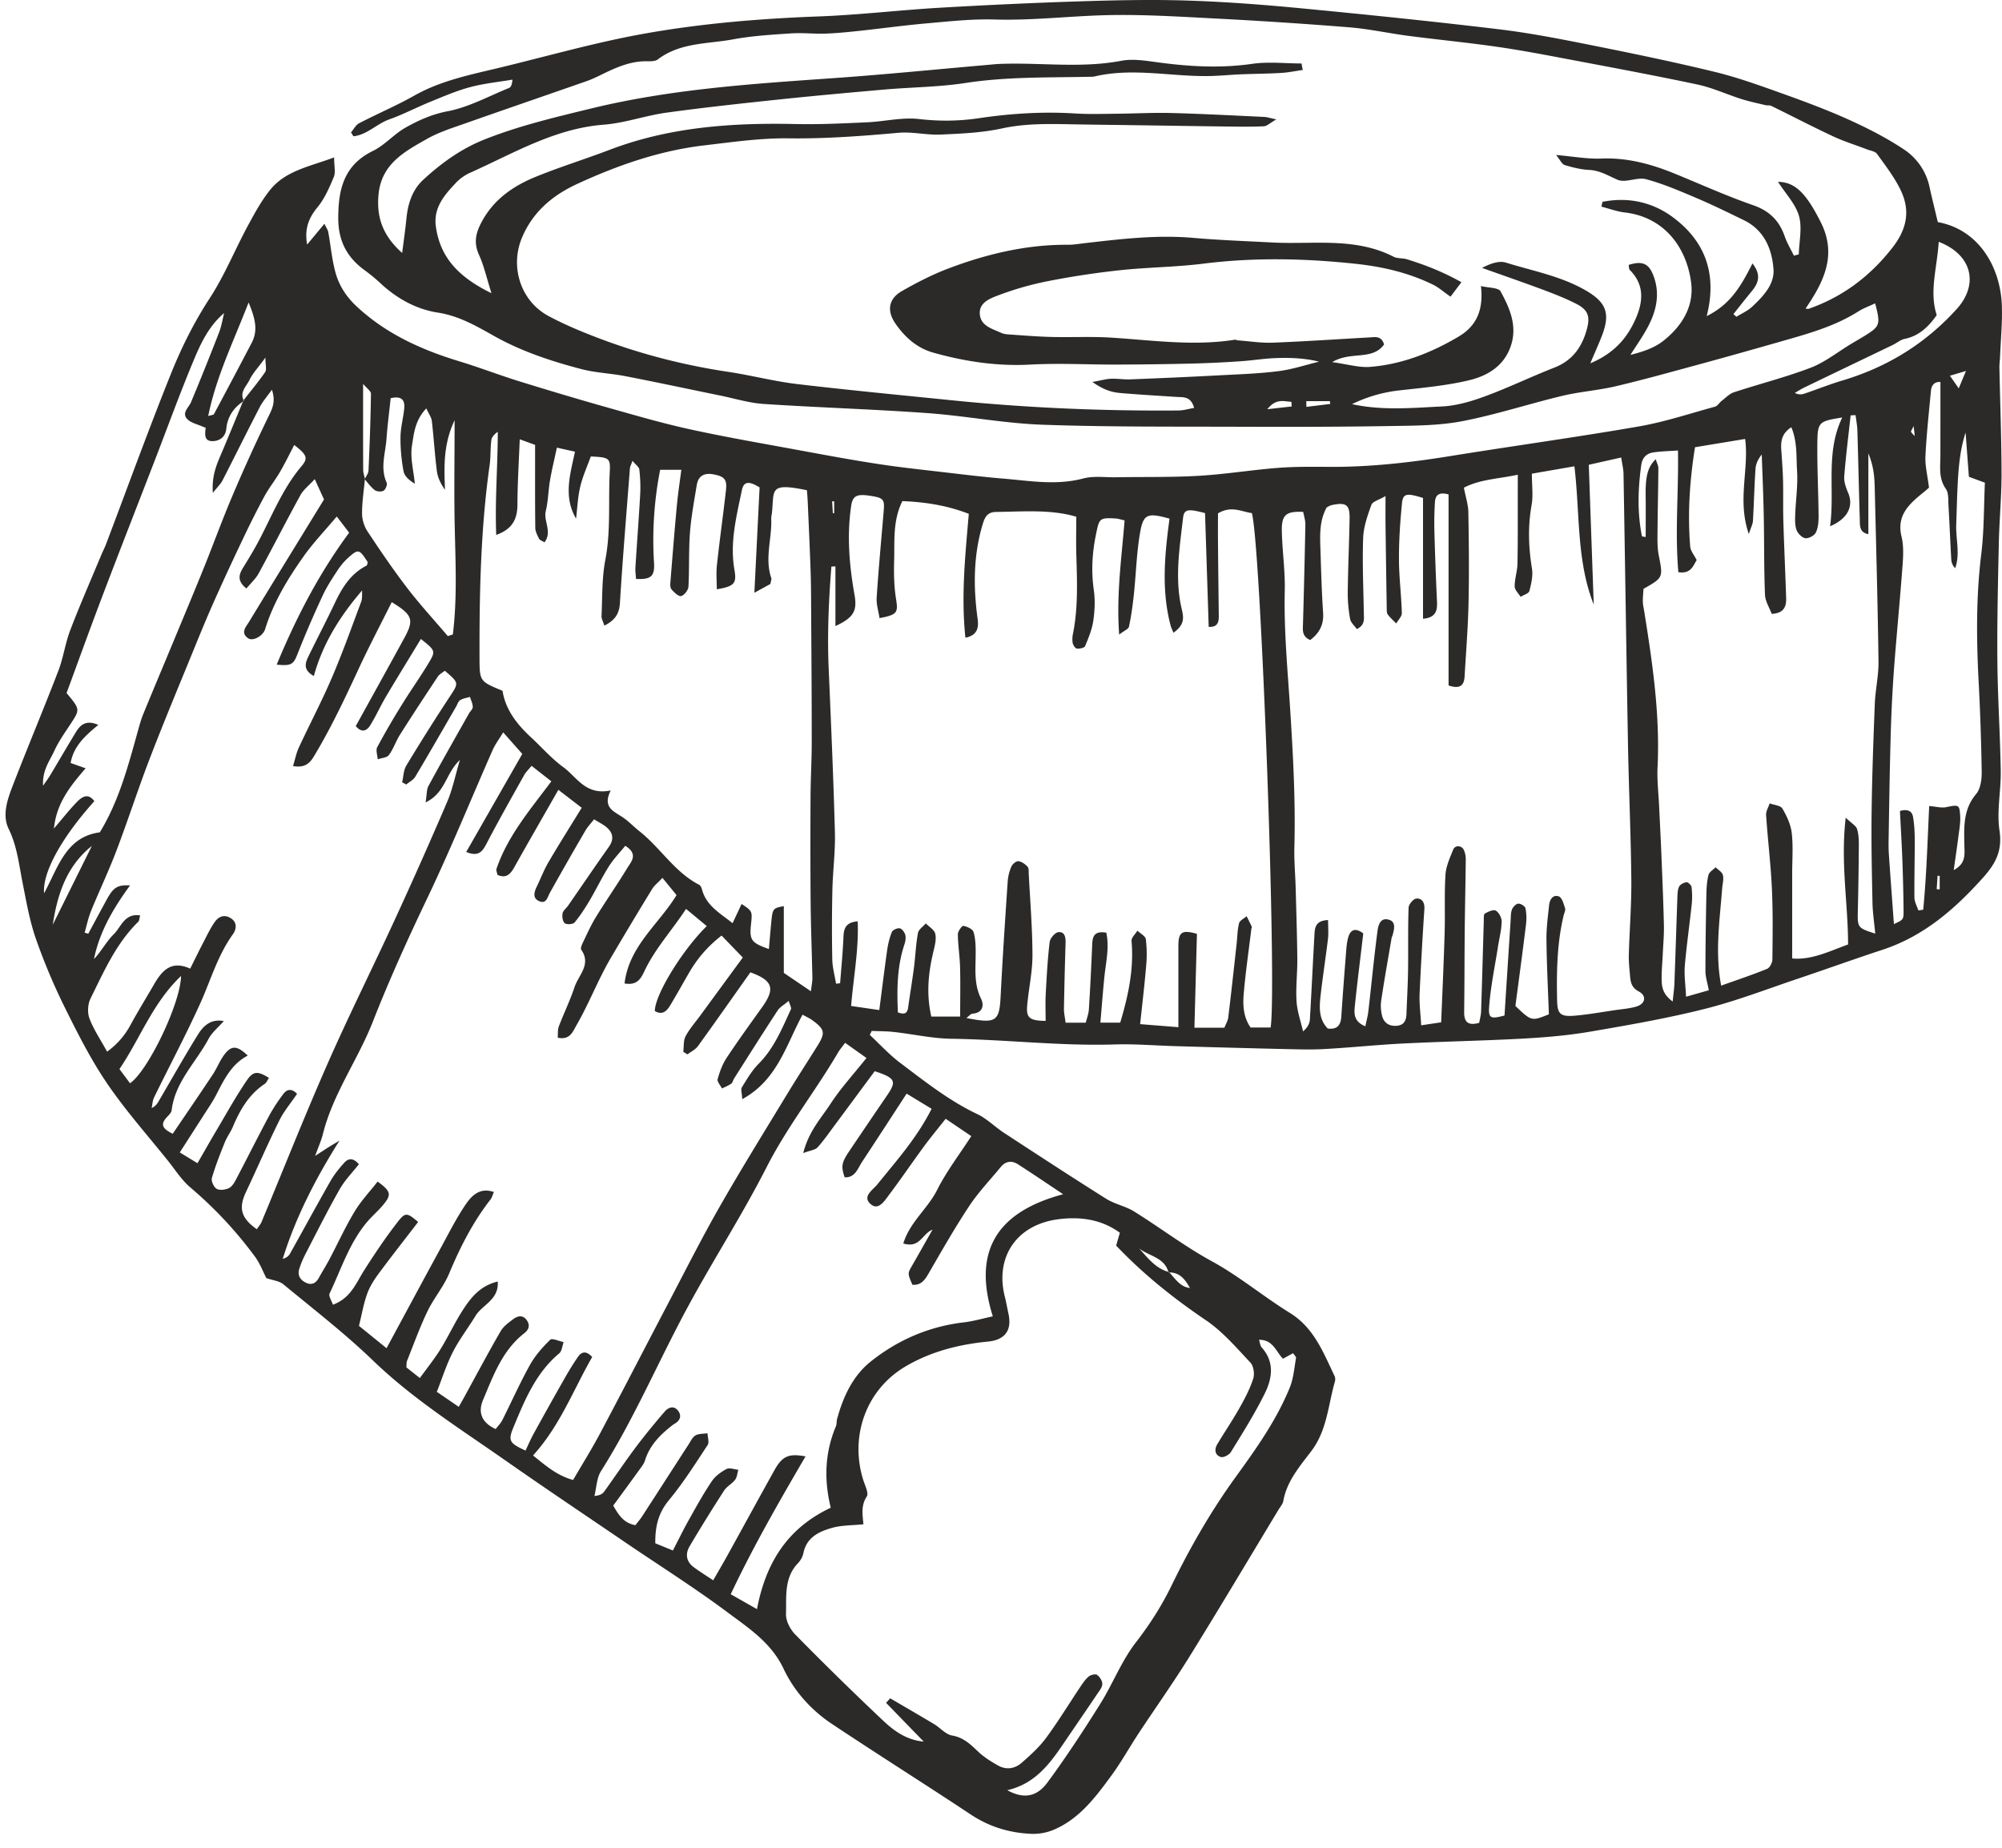 <svg xmlns="http://www.w3.org/2000/svg" width="130" height="120" viewBox="0 0 130 120"><g><g><path fill="#2b2a29" d="M125.836 14.424c2.635.484 4.033 2.87 4.15 5.326.053 1.125-.067 2.257-.11 3.385-.01.25-.048.502-.044.752.048 2.298.134 4.596.139 6.894 0 1.5-.146 3.001-.177 4.504-.055 2.54-.116 5.085-.094 7.626.02 2.387.18 4.771.219 7.156.02 1.291-.27 2.61-.082 3.866.198 1.321-.246 2.149-1.084 3.083-1.846 2.057-3.863 3.798-6.534 4.673-1.825.598-3.632 1.253-5.453 1.864-2.016.678-4.012 1.453-6.07 1.969-2.465.62-4.984 1.057-7.496 1.487-1.43.243-2.887.363-4.335.443-2.58.14-5.164.186-7.742.316-1.698.084-3.392.264-5.092.359-.82.048-1.65.023-2.475.005-2.385-.055-4.77-.12-7.154-.19-1.337-.035-2.673-.154-4.008-.113-3.546.112-7.074-.32-10.615-.368-1.241-.018-2.476-.3-3.717-.439-.482-.054-.97-.05-1.457-.07-.04.084-.082.17-.123.259.65.607 1.257 1.275 1.962 1.807 1.603 1.207 3.176 2.462 5.012 3.333.632.3 1.15.834 1.744 1.222 2.202 1.44 4.403 2.878 6.63 4.279.557.35 1.255.477 1.815.825 1.693 1.054 3.293 2.275 5.041 3.23 1.794.98 3.346 2.291 5.07 3.355 1.568.968 2.175 2.573 2.907 4.108.05.104.05.256.016.37-.437 1.514-.503 3.135-1.516 4.483-.748.99-1.6 1.955-1.83 3.255-.034.193-.191.37-.3.548-1.921 3.18-3.82 6.376-5.776 9.533-1.057 1.707-2.224 3.349-3.33 5.026-.598.91-1.128 1.869-1.771 2.744-1.014 1.38-2.048 2.769-3.687 3.482a3.415 3.415 0 0 1-1.43.287c-1.44-.048-2.776-.443-4.003-1.257-2.999-1.99-6.045-3.903-9.038-5.899-1.346-.898-2.437-2.132-3.117-3.567-.804-1.702-2.273-2.643-3.65-3.673-2.11-1.575-4.344-2.982-6.524-4.464-2.628-1.79-5.272-3.56-7.877-5.383-2.941-2.06-5.985-3.97-8.6-6.488-1.831-1.766-3.861-3.332-5.828-4.958-.272-.225-.702-.263-1.107-.404-.213-.41-.413-.953-.743-1.4a26.473 26.473 0 0 0-4.192-4.488c-.561-.477-.975-1.132-1.44-1.716-1.333-1.666-2.76-3.269-3.958-5.028-1.055-1.548-1.912-3.244-2.746-4.928a39.424 39.424 0 0 1-1.894-4.501c-.404-1.17-.616-2.412-.859-3.633-.234-1.175-.352-2.355-.898-3.475-.439-.9-.086-1.91.26-2.805.963-2.496 2.002-4.963 2.961-7.459.33-.854.448-1.788.775-2.643.628-1.641 1.335-3.253 2.012-4.878.095-.232.214-.455.305-.69 1.407-3.709 2.757-7.441 4.237-11.122.68-1.693 1.498-3.33 2.51-4.882.952-1.462 1.616-3.108 2.447-4.654.437-.809.882-1.632 1.45-2.348 1.017-1.28 2.574-1.53 4.174-2.132 0 .573.105.968-.02 1.27-.289.692-.598 1.41-1.069 1.98-.572.696-.845 1.406-.661 2.408l1.12-1.348c.128.27.226.398.25.541.164.893.237 1.812.485 2.68.24.839.714 1.553 1.396 2.182 1.925 1.778 4.219 2.799 6.678 3.544 1.28.391 2.532.875 3.812 1.273 1.875.582 3.758 1.146 5.649 1.68 1.812.511 3.621 1.043 5.458 1.446 2.366.518 4.757.927 7.142 1.368 1.687.311 3.373.625 5.07.884 1.445.223 2.902.375 4.357.546 1.245.145 2.493.298 3.746.402 1.739.143 3.471.46 5.226-.004.666-.178 1.407-.069 2.116-.08 1.8-.03 3.608.01 5.403-.095 1.712-.1 3.415-.38 5.126-.514 1.119-.086 2.248-.073 3.371-.066 2.649.014 5.267-.286 7.881-.71 4.049-.654 8.111-1.21 12.148-1.909 1.685-.29 3.326-.836 4.978-1.289.173-.047.291-.265.45-.388.253-.193.49-.45.778-.546 1.664-.548 3.37-.975 5.003-1.602.92-.353 1.725-1.005 2.58-1.521.323-.196.652-.38.97-.58.94-.588.98-.718.624-2.075-.382.182-.769.318-1.107.534-1.583 1-3.367 1.47-5.138 1.978-1.764.504-3.53 1.002-5.303 1.484-1.769.48-3.535.975-5.32 1.394-1.134.265-2.311.345-3.443.616-2.194.525-4.346 1.238-6.556 1.657-1.548.29-3.164.28-4.75.307-3.174.052-6.35.056-9.523.045-4.308-.016-8.62.02-12.923-.132-2.498-.088-4.98-.575-7.478-.755-3.544-.254-7.097-.361-10.643-.595-.946-.064-1.878-.355-2.814-.546-2.046-.418-4.088-.857-6.138-1.254-.964-.19-1.964-.22-2.907-.471-1.94-.511-3.846-1.139-5.61-2.128-1.167-.652-2.294-1.318-3.674-1.532-1.377-.213-2.612-.884-3.66-1.841a11.223 11.223 0 0 0-1.061-.884c-1.169-.839-1.75-1.907-1.75-3.4 0-1.894.368-3.458 2.254-4.377.769-.375 1.364-1.09 2.117-1.514.848-.477 1.716-.868 2.734-1.061 1.373-.264 2.662-.975 3.978-1.51.128-.052.207-.218.225-.543-.923.157-1.864.248-2.761.491-.887.239-1.74.61-2.592.957-.89.364-1.748.816-2.653 1.137-.804.286-1.439 1.004-2.316 1.093l-.157-.25c.17-.202.303-.48.52-.593 1.187-.619 2.424-1.14 3.585-1.796 1.63-.923 3.417-1.31 5.206-1.734 3.25-.773 6.474-1.712 9.759-2.296 3.705-.66 7.465-.97 11.236-1.112C55.732.974 58.355.66 60.983.505c3.094-.18 6.188-.325 9.281-.422 2.303-.073 4.61-.119 6.91-.044 2.426.08 4.852.264 7.27.496 4.294.411 8.586.852 12.869 1.364 1.995.239 3.973.625 5.946 1.02 2.71.541 5.42 1.1 8.102 1.753 1.5.366 2.962.898 4.419 1.419 1.454.52 2.907 1.063 4.312 1.7 1.216.552 2.418 1.168 3.528 1.905a3.888 3.888 0 0 1 1.67 2.43c.17.773.364 1.54.541 2.3zm-49.93 68.188a2.293 2.293 0 0 1-.037-.011l.01.038.052-.001a3.232 3.232 0 0 0-.025-.026zm1.364 1.036c-.301-.534-.646-1.015-1.339-1.01.39.412.696.937 1.34 1.01zm-3.3-2.57c.553.608 1.055 1.282 1.899 1.523-.277-.95-1.262-1.023-1.9-1.524zM23.68 31.121l.002-.002-.004-.004zm.249-.561c.075-1.662.136-3.326.159-4.987.002-.175-.27-.355-.51-.644 0 2.019-.004 3.794.005 5.57 0 .199.071.396.11.596.088-.178.227-.353.236-.535zm-.235.535a1.141 1.141 0 0 0-.012.024l.012.015c-.07.738-.186 1.477-.184 2.215 0 .391.137.834.353 1.16.827 1.25 1.673 2.495 2.584 3.684.828 1.078 1.75 2.08 2.632 3.117l.326-.105c.28-2.255.18-4.526.127-6.801-.055-2.291-.012-4.587-.012-7.113-.745 1.578-.681 3.028-.625 4.517-.28-.391-.472-.796-.527-1.218-.139-1.08-.2-2.17-.327-3.251-.03-.241-.198-.464-.357-.816-.744.775-.81 1.652-.932 2.416-.128.796.109 1.65.186 2.476-.343-.207-.668-.478-.73-.796-.14-.732-.209-1.491-.202-2.237.007-.623.184-1.24.243-1.866.06-.627-.268-.798-.88-.657-.095.905-.21 1.77-.272 2.64-.066.945-.425 1.89.011 2.847.057.126-.068.437-.197.519-.14.084-.437.066-.571-.032-.207-.15-.462-.472-.632-.683l.083.102a8.27 8.27 0 0 0-.097-.118l.003-.024a2.126 2.126 0 0 0-.003-.015zm-7.856-5.06a.989.989 0 0 1-.022-.044l-.012.016-.03.073a3.22 3.22 0 0 1 .067-.044zm-1.143 1.81c-.057.574-.489.82-.943.803-.517-.02-.435-.485-.4-.862-.537-.24-.959-.32-1.194-.57-.38-.402.098-.739.25-1.107a190.123 190.123 0 0 0 1.821-4.53c.155-.398.22-.832.325-1.248-.982.834-1.5 1.93-1.957 3.02-.903 2.156-1.698 4.352-2.54 6.532-1.129 2.925-2.275 5.846-3.388 8.776-.814 2.14-1.59 4.296-2.346 6.35.89 1.067.884 1.06.238 2.04-.368.56-.763 1.114-1.036 1.719-.296.648-.787 1.25-.728 2.26.237-.348.36-.508.462-.68.559-.935 1.105-1.873 1.67-2.803.296-.487.678-.807 1.455-.468-.863.711-1.602 1.38-1.798 2.473l.973.345c-.99 1.155-1.887 2.246-2.057 3.912.575-.67 1.01-1.23 1.5-1.732.32-.325.725-.598 1.123-.043-2.116 2.357-3.38 4.628-3.262 5.98.916-1.681 1.405-3.659 3.621-3.959 1.257-2.064 1.842-4.337 2.474-6.594.1-.362.2-.728.34-1.073.65-1.587 1.317-3.167 1.974-4.749.657-1.584 1.323-3.169 1.964-4.758.625-1.548 1.193-3.118 1.845-4.653a110.506 110.506 0 0 1 2.38-5.233c.248-.507.444-.94.194-1.684-.32.452-.596.76-.778 1.112-.823 1.588-1.614 3.193-2.432 4.787-.111.216-.3.393-.623.8-.09-1.21.312-1.98.643-2.769.443-1.05.876-2.104 1.31-3.16-.627.423-1.003 1-1.08 1.767zm-1.343-.059l.027.012a1.323 1.323 0 0 1-.025-.042v.013l-.002.017zm3.866-3.623c.11-.159.016-.457.016-.939-.475.655-.827 1.021-1.036 1.455-.193.403-.64.776-.382 1.312.474-.606.967-1.197 1.402-1.828zm-3.864 3.593c-.005-.051-.058-.1 0 0zm10.34 3.378zm60.82-27.006l.08.416c-.468.066-.936.166-1.409.193-.875.052-1.75.055-2.626.09-.584.026-1.168.08-1.754.103-2.571.1-5.147-.57-7.718.032-.12.03-.25.023-.375.025-2.67.057-5.34-.01-8.001.4-1.728.266-3.494.275-5.24.425-2.287.2-4.571.407-6.853.646-2.453.259-4.906.523-7.347.859-1.364.189-2.696.675-4.062.78-3.196.247-5.865 1.864-8.677 3.12-.339.15-.666.383-.92.65-.75.796-1.48 1.62-1.308 2.851.287 2.064 1.548 3.317 3.61 4.324-.32-1.012-.489-1.785-.807-2.487-.352-.775-.227-1.398.162-2.128.777-1.461 2.025-2.327 3.47-2.925 1.583-.65 3.224-1.153 4.824-1.764 3.908-1.494 7.974-1.773 12.105-1.682 1.546.034 3.096-.043 4.644-.114 1.125-.05 2.268-.339 3.369-.211 1.311.152 2.591.138 3.87-.053 2.08-.309 4.158-.44 6.259-.309.916.057 1.836.025 2.755.016 1.173-.011 2.343-.077 3.514-.045 2.007.052 4.014.161 6.022.254.18.01.359.07.777.16-.411.236-.605.438-.81.447-.786.039-1.577.025-2.365.016-2.049-.025-4.094-.059-6.143-.088-1.336-.019-2.673-.032-4.01-.057-1.5-.028-2.984-.057-4.482.268-1.3.284-2.66.34-3.996.4-.907.04-1.832-.196-2.733-.116-2.373.214-4.734.391-7.126.361-1.827-.025-3.664.244-5.487.457-2.894.34-5.615 1.29-8.245 2.503-1.607.741-2.898 1.828-3.594 3.51-.782 1.891-.068 4.103 1.728 5.067 1.098.588 2.264 1.068 3.435 1.507 2.67 1 5.426 1.7 8.251 2.123 1.489.223 2.955.611 4.449.789 3.366.398 6.74.718 10.11 1.061 4.874.491 9.761.696 14.656.657.336-.002.67-.107 1.025-.166-.216-.786-.725-.686-1.173-.716-1.212-.082-2.426-.148-3.635-.254-.552-.048-1.084-.214-1.798-.716.598-.107.905-.198 1.214-.21.416-.015.836.057 1.25.041 1.916-.075 3.83-.159 5.744-.261 1.294-.068 2.594-.111 3.876-.273.891-.111 1.757-.404 2.635-.616-.969-.238-1.914-.266-2.858-.23-.748.03-1.489.155-2.237.203a75.476 75.476 0 0 1-3.125.15c-1.632.039-3.264.061-4.896.066-1.874.007-3.753-.102-5.622 0-2.166.118-4.248-.196-6.313-.775-1.059-.298-1.836-.996-2.448-1.873-.59-.85-.463-1.63.425-2.135.976-.555 1.987-1.075 3.037-1.47 2.483-.935 5.044-1.546 7.722-1.528.375.002.753-.064 1.128-.107 2.33-.27 4.655-.546 7.015-.341 1.709.15 3.428.21 5.141.3 2.642.141 5.36-.364 7.87.925.25.128.582.078.862.164 1.182.366 2.334.811 3.543 1.491l-.709.939c-.448-.311-.764-.596-1.127-.775-1.594-.784-3.296-1.175-5.056-1.362-3.298-.352-6.592-.42-9.895-.004-1.775.222-3.578.23-5.36.42-1.577.17-3.155.407-4.71.714a19.919 19.919 0 0 0-3.253.934c-.497.191-1.195.45-1.166 1.164.037.814.8.984 1.396 1.262.148.068.325.088.49.1.92.063 1.838.14 2.756.163 1.298.034 2.603-.038 3.896.044 2.671.17 5.333.559 8.013.138.077-.011.161.039.243.043.746.055 1.494.175 2.235.146 2.093-.08 4.182-.225 6.276-.341.364-.02.775-.125.948.457-.762 1.07-2.153.411-3.367 1.148 1 .136 1.74.366 2.455.309 2.071-.164 3.97-.912 5.75-1.966 1.179-.698 1.627-1.748 1.452-3.285.5.123 1.138.098 1.275.345.598 1.098 1.114 2.26.655 3.578-.453 1.296-1.526 1.917-2.712 2.199-1.457.347-2.97.484-4.463.65a9.315 9.315 0 0 0-3.127.898c1.955.43 3.91.245 5.85.15.942-.046 1.899-.33 2.792-.66 1.525-.561 2.996-1.275 4.512-1.868 1.171-.46 1.785-1.341 2.096-2.49.227-.845.073-1.26-.702-1.654-.705-.357-1.446-.646-2.187-.923-1.3-.484-2.612-.937-3.919-1.403.523-.27 1.093-.486 1.553-.343 1.75.546 3.584.875 5.198 1.816 1.33.776 1.587 1.496 1.037 2.928-.2.519-.432 1.028-.757 1.798 1.58-.67 2.41-1.668 2.955-2.916.482-1.105.564-2.194-.386-3.144-.069-.07-.055-.22-.078-.332.844-.27 1.282-.113 1.58.625.496 1.223.225 2.39-.384 3.496-.325.594-.718 1.15-1.082 1.721.811-.2 1.548-.45 2.123-.9 1.205-.946 2.02-2.232 1.82-3.792-.29-2.261-1.718-4.253-4.309-4.557-.514-.06-1.012-.25-1.516-.378.022-.102.045-.206.07-.311 1.632-.332 3.214.005 4.537.975 2.08 1.525 2.942 3.649 2.228 6.445 1.598-.787 2.276-2.053 2.973-3.42.587.749.387 1.278-.047 1.803-.405.49-.794.99-1.191 1.487.065.057.13.116.193.175.345-.216.734-.384 1.025-.657.707-.666 1.457-1.441 1.384-2.437-.097-1.31-.6-2.534-1.918-3.178-1.016-.493-2.028-.993-3.067-1.434-1.077-.457-2.164-.927-3.291-1.23-.575-.154-1.335.26-1.848.037-.61-.264-1.148-.607-1.848-.64-.537-.024-1.073-.163-1.59-.317-.17-.05-.277-.312-.556-.653 1.136.098 2.039.27 2.932.232 1.716-.07 3.296.37 4.853 1.012 1.662.684 3.308 1.425 5.003 2.014 1.057.366 1.699.993 2.055 2.018.153.437.396.841.6 1.262.107-.027.212-.055.319-.084.02-.835.23-1.723.013-2.49-.22-.777-.861-1.436-1.363-2.22 1.14.016 1.85.784 2.777 2.625 1.08 2.144.18 3.89-.989 5.608.071.005.155.03.221.007 2.189-.773 3.942-2.085 5.394-3.93.955-1.214 1.2-2.392.589-3.712-.4-.862-1.003-1.633-1.56-2.41-.12-.168-.427-.21-.652-.295-.732-.282-1.486-.514-2.196-.844-1.355-.634-2.68-1.325-4.023-1.982-.105-.052-.248-.016-.368-.045-.526-.128-1.06-.237-1.573-.4-.953-.303-1.878-.735-2.851-.942-2.905-.616-5.826-1.157-8.745-1.709-1.473-.28-2.948-.555-4.432-.764-1.864-.263-3.74-.445-5.608-.689-1.282-.168-2.55-.45-3.835-.554a305.86 305.86 0 0 0-8.772-.575C76.5 1.076 74.16.929 71.828.985c-2.416.061-4.821.355-7.251.282-1.455-.043-2.917.12-4.371.248-1.455.127-2.905.327-4.358.484-.746.08-1.491.157-2.237.184-.75.025-1.505-.064-2.25-.014-1.25.084-2.51.157-3.74.384-1.661.31-3.446.194-4.905 1.305-.175.134-.484.123-.732.12-1.086-.01-2.032.43-2.975.892-.298.145-.6.289-.912.398-2.644.925-5.294 1.832-7.936 2.764-.827.29-1.68.561-2.434.989-1.446.818-2.946 1.616-3.144 3.582-.145 1.47.246 2.68 1.532 3.826.112-.882.212-1.571.28-2.264.095-.948.384-1.837 1.084-2.485 1.17-1.082 2.462-2.014 3.953-2.61 2.253-.9 4.601-1.45 6.958-2.025 5.203-1.268 10.498-1.602 15.8-1.975 3.3-.232 6.59-.564 9.885-.85.29-.025.581-.06.875-.07 2.62-.099 5.248.297 7.87-.203.715-.136 1.502-.016 2.243.086 2.08.287 4.146.416 6.247.114 1.047-.152 2.136-.025 3.205-.025zM79.508 66.74c.084-.222.223-.443.25-.677.193-1.578.364-3.16.539-4.737.052-.457.05-.925.161-1.366.046-.182.323-.307.493-.457.114.23.23.459.337.693.014.03-.025.077-.03.12-.17 1.41-.377 2.815-.497 4.229-.064.74-.025 1.507.445 2.184h1.303c.416-2.716-.632-31.272-1.219-33.406-.664-.087-1.323-.505-2.2.016 0 .568-.007 1.23 0 1.891.013 1.591.034 3.182.052 4.774.005.409-.082.736-.655.707l-.238-7.388c-1.107-.293-1.36-.264-1.428.318-.225 1.946-.545 3.903-.098 5.858.13.557.25 1.048-.525 1.593-.063-.159-.143-.311-.186-.472-.61-2.31-.38-4.635-.068-6.938-1.437-.398-1.705-.314-1.919.946-.223 1.309-.257 2.652-.398 3.98-.075.7-.17 1.402-.316 2.089-.034.157-.311.261-.638.514-.191-2.614.163-5.001.352-7.415-.257-.057-.414-.114-.575-.123-1.068-.06-1.068-.007-1.282 1.034-.248 1.205-.318 2.39-.141 3.614.093.653.061 1.342-.034 1.996-.084.566-.312 1.116-.534 1.648-.048.114-.357.175-.535.155-.106-.014-.243-.223-.27-.362a1.66 1.66 0 0 1 .025-.625c.336-1.702.261-3.418.211-5.135-.022-.782-.002-1.561-.002-2.439-1.634-.488-3.43-.334-5.217-.311-.59.009-.736.377-.88.864-.588 2.005-.59 4.032-.309 6.078.08.577-.016 1.073-.793 1.225-.286-2.712-.011-5.36.22-8.044-1.452-.566-2.873-.766-4.314-.828-.639 1.296-.495 2.614-.534 3.899-.025.822-.005 1.659.125 2.468.139.87.084 1.016-1.073 1.232-.068-.445-.216-.898-.186-1.339.122-1.875.3-3.748.456-5.623.064-.74-.018-.84-.784-.966-.945-.157-1.227-.044-1.33.65-.281 1.92-.122 3.839.214 5.737.182 1.025.007 1.487-1.234 2.057v-3.873l-.262.009c-.175 2.2-.272 4.4-.177 6.615.152 3.548.31 7.099.405 10.65.034 1.247-.137 2.5-.164 3.75-.034 1.5-.036 3-.007 4.501.012.527.16 1.05.246 1.578l.263-.035c.075-.997.175-1.99.216-2.991.023-.56.139-.964.926-1.027.072 1.852-.273 3.614-.428 5.496.648.093 1.2.175 1.83.266.18-1.38.33-2.619.505-3.855.059-.412.154-.828.309-1.21.054-.136.35-.272.507-.245.147.023.316.248.363.416.053.186.016.423-.047.616-.487 1.443-.496 2.928-.43 4.428.364.132.602.123.664-.302.12-.869.266-1.737.38-2.605.095-.748.122-1.507.259-2.246.04-.232.334-.418.511-.625.214.22.55.413.612.67.08.339-.019.74-.105 1.098-.339 1.391-.493 2.783-.15 4.283h1.873c0-1.137.023-2.176-.007-3.214-.018-.71-.136-1.419-.143-2.128-.002-.193.264-.564.357-.548.243.039.6.205.66.396.13.43.14.904.14 1.361 0 .998-.13 1.994.343 2.958.207.42.146.932-.552.986-.111.01-.214.146-.396.282 1.962.384 2.146.227 2.23-1.484.125-2.464.289-4.929.455-7.39a2.99 2.99 0 0 1 .243-.969c.07-.159.312-.357.453-.34.213.027.44.19.595.358.093.1.068.321.077.485.09 1.757.237 3.512.24 5.269.001 1.075-.242 2.15-.34 3.228-.077.827.137 1.018 1.196 1.03 0-.58-.025-1.162.005-1.74.061-1.13.122-2.261.256-3.382.03-.245.35-.618.566-.641.426-.043.478.352.467.716a296.23 296.23 0 0 0-.105 4.262c-.005.278.066.56.107.903h1.311c.073-.305.182-.58.2-.862.085-1.332.15-2.666.207-3.998.025-.562-.013-1.146.925-.987.205.96-.022 1.898-.122 2.844-.1.977-.173 1.955-.262 2.998h1.287c.525-1.746.896-3.482.736-5.308-.018-.209.246-.44.38-.663.193.184.52.35.548.554a8.04 8.04 0 0 1 .02 1.735c-.102 1.234-.252 2.466-.39 3.78.852.068 1.575.125 2.484.2v-5.276c0-.914.239-1.064 1.205-.787-.055 2.017-.107 4.022-.164 6.097h1.943zm-47.44 10.682c-.082.182-.119.35-.214.473-1.14 1.464-1.969 3.091-2.683 4.8-.361.867-1.002 1.612-1.411 2.462-.503 1.046-.896 2.146-1.33 3.226-.043.105-.025.236-.043.418.243.191.495.391.877.694.478-.66.944-1.237 1.332-1.862.507-.818.912-1.698 1.43-2.51.534-.834 1.144-1.625 2.296-1.895.084 1.193-1.007 1.504-1.448 2.234-.477.787-1.046 1.52-1.464 2.337-.411.8-.682 1.673-1.046 2.591l1.426.975.359-.638c.782-1.428 1.546-2.867 2.36-4.274.179-.311.509-.55.804-.773.284-.216.627-.311.884.046.232.32.169.609-.159.864-1.42 1.109-2.005 2.752-2.67 4.325-.364.86-.042 1.498.818 1.894.14-.187.325-.364.432-.58.602-1.195 1.147-2.423 1.798-3.591.336-.603.816-1.146 1.313-1.63.123-.12.571.093.871.152-.09.248-.111.584-.286.732-1.54 1.289-2.26 3.082-2.992 4.85-.35.844-.202.999.803 1.463.175-.364.331-.737.527-1.092.643-1.17 1.296-2.339 1.957-3.5.289-.51.589-1.014.923-1.494.211-.302.505-.445.923.01-1.216 2.113-2.085 4.464-3.842 6.394.816.652 1.548 1.307 2.603 1.591.61-1.046 1.228-2.034 1.77-3.06 1.472-2.768 2.906-5.557 4.363-8.333 1.107-2.11 2.18-4.242 3.36-6.313 1.43-2.502 2.95-4.955 4.446-7.42.63-1.038 1.293-2.052 1.934-3.081.519-.835.471-1.055-.343-1.653-.161-.118-.35-.2-.632-.357-1.066 1.962-1.634 4.244-3.916 5.487-.02-.4-.107-.636-.025-.768.33-.53.652-1.089 1.086-1.525 1.007-1.012 1.523-2.294 2.1-3.546.046-.1-.065-.275-.143-.544-.309.262-.577.405-.722.628-.96 1.464-1.892 2.946-2.83 4.421-.066.107-.087.264-.18.327-.184.13-.4.212-.603.312-.1-.205-.325-.441-.28-.607.133-.48.312-.968.585-1.382.737-1.116 1.525-2.198 2.303-3.29.866-1.211.698-1.732-.762-2.263-1.132 1.595-2.257 3.205-3.407 4.794-.164.225-.45.359-.68.534-.09-.055-.18-.112-.27-.166.043-.341 0-.723.147-1.007.25-.475.619-.891.941-1.328.882-1.207 1.767-2.41 2.776-3.789l-1.378-1.425c-1.061.827-1.68 1.655-2.2 2.566-.373.653-.741 1.307-1.125 1.95-.23.385-.516.673-1.007.387-.01-1.023 1.741-3.912 3.369-5.52a917.02 917.02 0 0 1-1.344-1.115c-.916 1.395-1.991 2.557-2.682 3.996-.234.489-.46.995-1.312.845.289-2.439 2.237-3.857 3.376-5.737a624.45 624.45 0 0 0-.914-1.12c-.33.35-.536.504-.661.709a292.725 292.725 0 0 0-2.708 4.516c-.813 1.39-1.386 2.905-2.189 4.301-.266.462-.44 1.023-1.243.853.02-.253-.011-.512.07-.728.328-.86.732-1.689 1.023-2.56.257-.775 1.103-1.463.434-2.425-.06-.089.037-.318.105-.461.273-.564.527-1.14.855-1.671.657-1.068 1.377-2.098 2.027-3.169.248-.407.75-.895-.127-1.448-.366.45-.768.864-1.068 1.339-.448.707-.807 1.468-1.235 2.191-.297.503-.616 1-.988 1.448-.103.123-.505.153-.637.05-.139-.107-.182-.432-.145-.64.034-.183.243-.33.361-.503.882-1.273 1.75-2.553 2.646-3.817.327-.461.284-.87-.1-1.227-.236-.22-.548-.362-.86-.562-.215.275-.42.487-.563.732a236.66 236.66 0 0 0-2.305 4.037c-.161.291-.225.726-.662.562-.47-.175-.377-.577-.195-.953.255-.522.461-1.075.755-1.577.675-1.155 1.39-2.285 2.166-3.549l-1.516-1.166c-1.025 1.798-1.957 3.415-2.869 5.042-.252.453-.534.725-1.086.482-.028-.159-.096-.293-.062-.395.725-2.13 2.171-3.822 3.562-5.681l-1.286-1.007c-.228.28-.382.425-.48.602-.816 1.462-1.641 2.915-2.414 4.397-.275.527-.512.945-1.348.595l3.64-6.367c-.41-.461-.76-.857-1.24-1.4-.28.464-.522.782-.68 1.139-1.415 3.21-2.736 6.465-4.248 9.629-1.261 2.641-2.468 5.298-3.537 8.024-.975 2.484-2.596 4.687-3.248 7.32-.096.388-.268.759-.498 1.395.461-.3.686-.45.916-.593.218-.136.443-.266.664-.398-1.544 2.453-2.833 4.951-3.685 7.679.239-.066.389-.187.475-.343.88-1.571 1.737-3.153 2.628-4.715.245-.43.568-.827.902-1.196.25-.275.573-.33.94.107-.412.528-.91 1.032-1.249 1.628-.786 1.384-1.498 2.81-2.23 4.223-.154.298-.284.61-.386.928-.139.427.048.736.436.918.373.175.639.025.83-.318.223-.405.468-.793.684-1.198.546-1.034 1.034-2.107 1.637-3.107.42-.7.998-1.308 1.496-1.949.843.614.907.835.422 1.44-.336.424-.761.774-1.111 1.19-1.15 1.364-1.678 3.062-2.43 4.638-.08.168.136.48.216.73 1.166-.43 1.502-1.408 2.032-2.24.696-1.093 1.42-2.173 2.219-3.193.459-.587.595-.526 1.284.059-.862 1.123-1.737 2.234-2.578 3.373-.295.398-.57.836-.736 1.3-.228.634-.341 1.31-.53 2.076.493.397 1.062.859 1.791 1.45 1.244-2.303 2.405-4.467 3.583-6.626.5-.919.973-1.858 1.56-2.717.388-.566.91-1.118 1.827-.8zm61.995-32.906V32.11c-.66-.184-.864.075-.887.528a21.62 21.62 0 0 0-.036 1.759c.041 1.548.098 3.096.17 4.644.03.598-.052 1.066-.906 1.143v-7.844c-1.069-.334-1.303-.298-1.367.354-.118 1.2-.2 2.412-.195 3.617.002 1.166.155 2.332.186 3.5.007.223-.236.453-.363.68-.187-.19-.387-.37-.548-.58-.068-.088-.066-.24-.068-.365-.03-1.837-.057-3.674-.08-5.51-.007-.53 0-1.062 0-1.821-.427.254-.836.352-.916.57-.252.696-.511 1.43-.536 2.158-.06 1.627.018 3.257.043 4.887.007.368.088.757-.453 1.025-.15-.216-.393-.416-.436-.655a9.143 9.143 0 0 1-.155-1.743c.019-1.594.091-3.185.119-4.776.018-.907-.223-1.077-1.16-.877-.118.025-.225.1-.325.147-.5.907-.434 1.876-.404 2.835.043 1.337.08 2.673.17 4.007.055.782-.248 1.326-.839 1.774-.566-.25-.475-.678-.466-1.096.06-2.135.114-4.271.153-6.408.004-.277-.094-.557-.14-.818-1.115-.053-1.41.184-1.388 1.245.027 1.298.223 2.594.19 3.887-.06 2.599.19 5.179.356 7.76.188 2.96.347 5.916.268 8.882-.023.877.059 1.755.084 2.635.04 1.539.093 3.08.107 4.619.009.918-.107 1.84-.05 2.75.04.66.275 1.307.423 1.96.306-.266.427-.519.443-.778.107-1.791.188-3.587.29-5.378.028-.48-.01-1.041.892-1.075 0 .438.036.832-.007 1.216-.143 1.202-.334 2.403-.47 3.607-.091.787-.16 1.587.456 2.221.646.082.846-.248.882-.795.087-1.34.189-2.676.296-4.012.03-.376.05-.76.152-1.117.155-.534.496-.618.975-.252l-.116.982c-.147 1.246-.304 2.491-.431 3.742-.05.488-.073 1.002.684 1.307.077-.384.161-.678.195-.98.196-1.703.36-3.412.58-5.112.05-.387.145-.97.705-.841.543.122.393.643.277 1.057-.011.038-.041.075-.048.116-.232 1.361-.475 2.718-.68 4.082-.047.323-.025.678.057.998.116.452.446.684.941.648.49-.034.625-.348.641-.768.037-.964.091-1.926.105-2.887.018-1.34-.014-2.68.034-4.017.007-.211.305-.57.496-.589.381-.036.554.264.53.673a279.073 279.073 0 0 0-.312 5.515c-.025.639.061 1.282.104 2.041l1.298-.195c.08-1.999.17-3.91.225-5.822.037-1.257-.025-2.519.055-3.771.036-.55.289-1.098.502-1.625.123-.303.553-.278.691.03.082.181.125.4.123.6-.014 1.506-.05 3.011-.066 4.518-.018 1.803-.013 3.603-.038 5.406-.01.702.309.886.977.698.043-.253.116-.494.123-.735.066-1.961.116-3.92.175-5.882.004-.166-.016-.428.07-.478.214-.125.562-.282.714-.188.205.122.384.47.377.716-.013.536-.154 1.066-.236 1.6-.205 1.314-.484 2.62-.58 3.944-.052.75.13.78 1 .548.132-2.06.262-4.101.396-6.145.016-.25.002-.516.089-.74.063-.164.259-.369.407-.38.154-.012.44.163.468.297.073.35.077.728.032 1.085-.219 1.784-.46 3.566-.685 5.264 1.048.994 1.048.994 2.174.541-.057-1.6-.14-3.223-.157-4.846-.01-.743.093-1.489.17-2.232.037-.364.243-.719.632-.58.205.073.316.487.405.768.043.14-.057.323-.096.487-.43 1.807-.457 3.646-.42 5.487.016.907.218 1.087 1.173 1.003.875-.078 1.743-.234 2.614-.362.457-.066.923-.1 1.361-.23.58-.172.69-.69.16-.977-.471-.254-.537-.589-.571-1.007-.039-.457-.093-.918-.08-1.375.046-1.632.178-3.264.162-4.894-.027-2.89-.16-5.776-.214-8.663-.107-5.899-.19-11.8-.293-17.699-.007-.311-.089-.623-.15-1.04-.78.174-1.45.324-2.105.472.111 3.135.216 6.106.323 9.079-1.132-2.855-.887-5.917-1.257-8.981-1.06.184-1.994.345-2.762.48 0 .756.093 1.42-.018 2.045-.248 1.384-.2 2.74.025 4.119.075.466-.046.987-.17 1.457-.046.164-.371.252-.57.375-.136-.225-.383-.45-.383-.673-.003-.495.172-.988.182-1.484.03-1.587.015-3.176.02-4.76.002-.282 0-.561 0-1.012-1.26.271-2.448.294-3.5.842.118.616.281 1.097.29 1.586.034 1.966.055 3.935.012 5.899-.034 1.591-.164 3.178-.255 4.767-.034.575-.284.852-1.043.59zm-36.525 66.073c.089-.097.177-.197.266-.295.955.561 1.914 1.114 2.864 1.684.393.237.741.662 1.153.732.73.125 1.175.553 1.666 1.02.386.371.857.667 1.325.93.527.296 1.089.21 1.53-.177.564-.495 1.137-1.009 1.58-1.609.79-1.068 1.484-2.212 2.225-3.317.162-.24.328-.495.546-.677.132-.11.438-.182.545-.107.175.127.346.391.341.593-.002.219-.195.444-.332.648-.672 1.003-1.359 1.998-2.036 2.996-.95 1.403-1.898 2.81-3.801 3.253 1.032.568 1.896.462 2.603-.498 1.214-1.645 2.337-3.362 3.423-5.094.82-1.307 1.384-2.796 2.319-4.003.902-1.168 1.677-2.373 2.316-3.689 1.189-2.446 2.54-4.8 4.13-7.004 1.346-1.86 2.678-3.72 3.549-5.858.243-.597.293-1.275.407-1.918.013-.089-.12-.202-.191-.318-.225.125-.432.236-.655.361-.464-.466-.639-1.243-1.557-1.23.068.207.077.387.17.491.862.96.685 2.03.191 3.021-.647 1.303-1.427 2.54-2.189 3.78-.111.182-.482.373-.654.319-.387-.123-.428-.493-.228-.83.47-.786.99-1.548 1.44-2.348.345-.611.679-1.243.893-1.907.1-.307.027-.825-.182-1.048-.916-.97-1.807-2.019-2.9-2.757-2.092-1.417-4.042-2.97-5.818-4.84l.241-.834c-1.11-.812-2.441-1.075-3.985-.878-2.791.36-4.116 2.528-3.489 5.01.093.366.155.737.236 1.105.25 1.112-.231 1.725-1.332 1.832-1.889.184-3.71.644-5.36 1.621-2.532 1.496-3.632 4.508-2.73 7.376.114.355.366.853.223 1.069-.4.607-.26 1.232-.214 1.798-.74.077-1.416.057-2.034.232-.85.24-1.66.616-1.864 1.645a1.382 1.382 0 0 1-.35.648c-.916.95-.746 2.171-.78 3.31-.014.441.277.998.605 1.328a211.425 211.425 0 0 0 5.724 5.61c.707.663 1.516 1.243 2.614 1.34-.819-.84-1.635-1.681-2.45-2.522zm-40.86-30.757l-.001-.001a2.855 2.855 0 0 0-.008.012zm.307-.476c1.43-3.434 2.798-6.894 4.296-10.297 1.382-3.14 2.919-6.206 4.351-9.322a315.745 315.745 0 0 0 3.408-7.668c.34-.795.511-1.661.825-2.718-.937.88-.93 2.139-2.23 2.76.084-.508.061-.833.19-1.071.855-1.578 1.744-3.137 2.624-4.699.082-.145.25-.284.25-.427-.002-.218-.116-.437-.182-.655-.216.068-.455.098-.64.214-.126.08-.178.277-.262.423-.88 1.518-1.75 3.041-2.65 4.548-.126.21-.387.339-.585.505-.089-.048-.177-.096-.266-.141.084-.366.084-.78.268-1.084.907-1.503 1.844-2.99 2.808-4.458.604-.92.636-.9-.307-1.705-.148.12-.348.22-.455.382-.83 1.25-1.652 2.503-2.455 3.771-.268.42-.423.92-.718 1.319-.13.177-.478.19-.728.28-.016-.267-.138-.592-.03-.794a50.249 50.249 0 0 1 1.635-2.812c.55-.891 1.16-1.744 1.698-2.641.475-.794.448-.812-.5-1.569-.766 1.264-1.532 2.503-2.273 3.755-.361.612-.65 1.266-1.027 1.869-.221.352-.553.484-.928.034 1.062-1.923 2.114-3.819 3.153-5.722.646-1.182.541-1.498-.818-2.327-.723 1.452-1.476 2.882-2.155 4.344-.896 1.932-1.8 3.853-2.903 5.678-.282.466-.607.752-1.35.623.138-.455.213-.855.38-1.21.704-1.518 1.488-3.002 2.147-4.541.691-1.614 1.282-3.274 1.898-4.92.085-.222.044-.49.062-.736-1.432 1.666-2.55 3.435-3.137 5.56-.705-.393-.562-.834-.362-1.248.564-1.168 1.169-2.316 1.723-3.489.473-.998 1.028-1.907 2.058-2.43.052-.027.057-.148.084-.225-.55-.852-.607-.877-1.255-.305-.277.246-.52.546-.723.855-.343.523-.69 1.053-.952 1.619a66.7 66.7 0 0 0-1.626 3.775c-.261.673-.386.81-1.359.707 1.257-3.03 2.732-5.899 4.705-8.567-.24-.314-.459-.603-.804-1.053-.769.914-1.516 1.694-2.137 2.567-1.041 1.466-1.973 3.003-2.514 4.746-.143.464-.803.798-1.093.602-.535-.359-.148-.75.052-1.08 1.582-2.604 3.182-5.198 4.864-7.942l-.602-1.32c-.398.436-.741.693-.927 1.034-.923 1.684-1.794 3.396-2.712 5.083-.198.361-.523.652-.798.986-.614-.493-.491-.898-.228-1.33.328-.534.655-1.068.953-1.62.911-1.692 1.593-3.506 2.86-5.001.44-.52.334-.74-.48-1.369-.307.589-.593 1.182-.925 1.75-.314.54-.712 1.033-1.01 1.58a60.85 60.85 0 0 0-1.411 2.801 174.061 174.061 0 0 0-1.837 3.971c-.477 1.07-.923 2.153-1.364 3.237-.948 2.323-1.918 4.64-2.818 6.981-.767 1.989-1.419 4.023-2.176 6.017-.502 1.323-1.114 2.605-1.65 3.919-.184.455-.284.943-.42 1.416l.238.068c.395-.732.786-1.466 1.187-2.198.445-.816.7-.982 1.525-.941-1.073 1.475-1.98 2.992-2.342 4.785.482-.507.805-1.143 1.287-1.616.473-.464.693-1.375 1.71-1.219-.053.19-.05.341-.123.414-1.44 1.41-2.23 3.23-3.1 4.987-.18.362-.208.919-.067 1.294.275.725.723 1.382 1.144 2.153a5.042 5.042 0 0 0 1.52-1.735c.482-.882 1.01-1.739 1.512-2.607.514-.891 1.107-1.619 2.364-1.05.305-.61.575-1.167.86-1.714.231-.446.447-.9.731-1.31.266-.384.662-.525 1.09-.22.408.29.292.736.09 1.016-.993 1.377-1.441 2.994-2.128 4.508-.932 2.055-1.993 4.048-2.984 6.076-.103.209-.112.463-.162.698.289-.135.38-.312.48-.482.841-1.44 1.66-2.89 2.537-4.306.35-.561.843-1.02 1.668-.859-.357.407-.763.732-.989 1.153-.818 1.534-2.175 2.791-2.398 4.64-.022.179-.222.342-.357.5-.406.474-.172.724.428 1.024.877-1.295 1.748-2.561 2.596-3.841.277-.416.457-.903.757-1.3.466-.617.836-.59 1.518.065-1.075.562-1.55 1.587-2.068 2.587-.232.446-.521.857-.791 1.282-.49.766-.982 1.53-1.553 2.419l1.148.702c.443-.766.807-1.414 1.186-2.052.66-1.112 1.285-2.246 2.01-3.315.434-.64.725-.62 1.446-.175-.094.137-.157.31-.282.394-1.023.684-1.6 1.686-2.062 2.782-.145.346-.38.652-.52 1-.307.764-.614 1.535-.842 2.326-.056.2.123.593.31.702.195.114.561.064.793-.043.2-.096.352-.35.466-.568.718-1.367 1.407-2.746 2.134-4.106.275-.511.6-1 .953-1.464.23-.3.545-.34.875.014-.393.582-.855 1.125-1.16 1.743-.759 1.533-1.436 3.103-2.166 4.651-.479 1.02-.32 1.673.713 2.398.133-.202.246-.328.308-.475zm35.673-14.982c.052-.452.1-.657.095-.861-.034-1.633-.098-3.262-.114-4.892-.02-2.3-.018-4.603-.006-6.904.006-1.17.077-2.339.077-3.507.002-2.762-.02-5.522-.036-8.284-.007-.92-.003-1.843-.035-2.764-.05-1.502-.12-3.005-.186-4.507-.011-.28-.036-.56-.055-.817-2.507-.522-2.109-.01-2.273 1.476-.013.125-.05.25-.045.373.054 1.286-.439 2.575.007 3.864.022.066-.023.157-.062.375l-1.04.57.34-6.842c-.511-.304-1.005-.527-1.148.169-.354 1.709-.798 3.423-.484 5.198.152.86-.011 1.066-1.148 1.248 0-.54-.048-1.068.01-1.582.176-1.62.404-3.235.586-4.855.08-.705-.11-.887-.791-1.021-.603-.116-1.003.073-1.105.691-.17 1.032-.364 2.064-.443 3.105-.087 1.16-.032 2.33-.098 3.494-.014.225-.277.566-.475.61-.175.036-.455-.242-.625-.435-.091-.102-.084-.32-.07-.482.133-1.666.267-3.335.422-5 .068-.73.18-1.456.286-2.283h-1.375a23.658 23.658 0 0 0-.398 6.03c.053.88-.186 1.105-1.168 1.058-.014-.237-.055-.482-.041-.726.098-1.584.22-3.166.31-4.75.029-.541.008-1.09-.055-1.626-.02-.175-.246-.325-.444-.57-.09.259-.156.366-.166.477-.225 2.919-.47 5.835-.65 8.756-.043.719-.332 1.125-1.009 1.471-.082-.261-.195-.446-.186-.625.059-1.214.018-2.448.245-3.63.368-1.914.189-3.835.291-5.747.048-.895-.054-.927-1.232-.984-.227.632-.523 1.277-.684 1.955-.162.677-.189 1.386-.273 2.082-.836-1.425-.386-2.866-.07-4.349l-1.176-.261c-.161.757-.327 1.432-.445 2.119-.114.659-.116 1.343-.275 1.989-.162.661.436 1.359-.084 2.04-.162-.101-.307-.14-.35-.231-.112-.223-.244-.466-.248-.705-.02-1.748-.012-3.496-.012-5.392-.234-.084-.59-.213-.997-.363-.06 1.523-.146 2.882-.15 4.244-.005.936-.326 1.593-1.378 1.966-.089-2.273.1-4.471.102-6.699-.232.164-.395.35-.42.555-.066.538-.034 1.09-.112 1.63-.584 4.157-.666 8.34-.654 12.527.004 1.491.02 1.5 1.493 2.11.196 1.227.932 2.172 1.841 3.014.707.652 1.346 1.395 2.117 1.954.87.63 1.427 1.842 3.07 1.505-.565 1.114.217 1.357.803 1.76.377.259.698.602 1.06.888 1.366 1.078 2.282 2.655 3.877 3.478.091.048.157.194.187.31.286 1.066 1.189 1.543 1.984 2.184l.587-1.248c.7.468.7.468.611 1.314-.109 1.032.01 1.207 1.16 1.612.05-.553.093-1.082.143-1.614.097-1.03.097-1.03.827-1.173v4.337l1.755 1.191zm56.301-35.118c-.596.043-1.093.052-1.584.123-.457.066-.73.334-.8.827-.214 1.542-.264 3.08.045 4.615.007.025.12.03.243.057 0-.896.011-1.771-.002-2.649-.02-1.284.125-1.895.655-2.407.065.227.172.414.17.598-.01 1.38-.045 2.757-.055 4.137-.004.498-.018 1.007.078 1.494.286 1.461.304 1.457-.987 2.19-.016.267-.05.558-.043.849.005.207.057.414.09.62.535 3.346 1.03 6.695.865 10.102-.041.834.059 1.676.1 2.512.05 1.084.109 2.166.152 3.25.061 1.503.125 3.008.16 4.51.013.626-.044 1.253-.074 1.88-.027.585-.09 1.171-.07 1.753.016.437.11.889.714 1.325.05-.511.102-.85.113-1.19.069-1.842.125-3.686.191-5.525.01-.25.007-.522.11-.738.07-.148.306-.27.484-.294.1-.01.311.191.327.314.043.368.05.75.011 1.12-.14 1.333-.334 2.658-.448 3.992-.05.605.044 1.221.08 2.01l1.478-.42c-.096-.512-.219-.876-.219-1.237 0-1.671.028-3.342.062-5.012.009-.416.034-.842.138-1.242.05-.193.3-.332.46-.495.163.163.422.307.472.5.069.266-.022.575-.045.864-.157 2.075-.477 4.148-.066 6.321 1.034-.37 2.02-.698 2.98-1.088.173-.071.343-.396.346-.605.018-1.544.04-3.092-.032-4.63-.075-1.585-.268-3.162-.375-4.745-.018-.25.147-.511.232-.768.284.107.707.134.827.339.286.486.546 1.043.607 1.596.098.87.027 1.757.027 2.636v5.5c1.241.117 2.412-.465 3.63-.908-.004-2.707-.497-5.303-.154-8.235.4.386.673.527.736.736.11.35.119.743.116 1.118-.009 1.423-.034 2.844-.066 4.265-.022 1.011-.002 1.052 1.132 1.41-.066-.706-.166-1.353-.18-1.999-.04-1.964-.083-3.928-.056-5.892.03-2.344.114-4.687.207-7.03.036-.917.252-1.828.24-2.74-.05-3.726-.152-7.451-.242-11.175-.016-.713-.04-1.434-.416-2.352v5.248c-.605-.116-.546-.582-.557-.975-.06-1.92-.098-3.842-.157-5.762-.01-.332-.077-.664-.118-.994l-.319.014c-.143 1.323-.313 2.644-.416 3.969-.027.348.114.732.255 1.066.361.85-.007 1.668-1.173 2.17.318-2.409-.314-4.784.789-7.066-1.51.243-1.6.288-1.616 1.63-.02 1.588.066 3.177.08 4.766.001.362-.026.76-.178 1.075-.096.198-.46.394-.678.369-.213-.025-.484-.298-.57-.523-.114-.3-.105-.66-.093-.991.034-.96.182-1.921.12-2.871-.057-.907.027-1.864-.37-2.823-.641.413-.691.927-.653 1.486.046.66.096 1.319.114 1.98.02.878-.005 1.757.02 2.635.05 1.67.128 3.339.182 5.007.018.566-.173.978-.939 1.012-.15-.407-.42-.82-.436-1.246-.068-1.711-.046-3.428-.08-5.142-.025-1.32-.084-2.639-.13-3.96-.242.303-.386.614-.406.935-.075 1.125-.1 2.253-.166 3.378-.011.202-.12.398-.266.852-.768-2.196.023-4.194-.24-6.176-1.176.196-2.192.361-3.256.539-.35 2.193-.484 4.316-.312 6.449.025.288.262.559.421.88-.236.374-.368.906-1.189.786-.23-2.587.02-5.162-.025-7.906zM61.406 72.66c-.53.67-.982 1.214-1.4 1.782-.764 1.043-1.494 2.114-2.269 3.148-.286.382-.684 1.032-1.173.632-.623-.507.112-.934.418-1.316 1.228-1.525 2.546-2.987 3.512-4.896-.522-.319-1.027-.623-1.623-.985-1.025 1.576-1.955 3.01-2.896 4.437-.281.428-.438 1.023-1.127 1-.241-.72-.205-.954.3-1.704a637.74 637.74 0 0 1 2.466-3.635c.619-.907.53-1.116-.816-1.555-.832 1.125-1.696 2.296-2.564 3.464-.373.5-.727 1.019-1.143 1.48-.153.169-.46.194-.932.373.35-1.412 1.168-2.273 1.784-3.219.653-1 1.473-1.89 2.321-2.957l-1.387-.984c-.21.288-.347.443-.45.618-1.48 2.525-3.305 4.824-4.646 7.456-1.557 3.055-3.421 5.953-5.06 8.97-1.939 3.564-3.512 7.322-5.692 10.765-.286.45-.293 1.076-.43 1.619.362-.03.528-.139.64-.291.683-.95 1.336-1.925 2.036-2.86.6-.8 1.239-1.575 1.893-2.334.232-.27.594-.407.864-.048.241.32.141.63-.216.837-.036.022-.075.04-.107.068-.809.62-1.518 1.316-1.83 2.332-.058.193-.197.368-.32.539-.577.8-1.161 1.595-1.739 2.382.368.648.71 1.146 1.441 1.273.164-.216.325-.402.457-.607 1-1.543 1.994-3.09 2.992-4.633.136-.209.254-.477.452-.59.216-.123.516-.1.78-.14.009.26.125.587.009.764-.805 1.221-1.591 2.467-2.521 3.59-.696.84-.891 1.73-.878 2.793l1.142.466c.37-.711.695-1.382 1.061-2.032.468-.836.934-1.677 1.47-2.47.224-.33.592-.599.953-.79.194-.1.505.026.764.05-.066.221-.08.48-.209.65-.198.262-.534.426-.71.696-.77 1.194-1.522 2.4-2.243 3.624-.284.48-.23.984.252 1.345.387.289.8.544 1.28.864.362-.632.655-1.132.937-1.641 1.011-1.83 2.01-3.664 3.028-5.492.518-.932.927-1.12 2.03-.914-1.714 2.933-3.387 5.838-4.858 8.952l1.705.968c.575-3.032 1.991-5.267 4.79-6.587-.44-1.787-.394-3.558.331-5.276.064-.15.039-.335.082-.494.395-1.439 1.014-2.791 2.191-3.73 1.76-1.402 3.78-2.273 6.045-2.539.604-.07 1.195-.245 1.875-.391-1.332-4.226.248-6.776 4.567-7.929-1.137-.757-2.03-1.366-2.937-1.946-.405-.259-.803-.204-1.119.182-.688.84-1.45 1.632-2.045 2.533-.946 1.43-1.794 2.923-2.653 4.405-.248.43-.503.752-1.035.705-.32-.74-.313-.735-.02-1.244.446-.775.884-1.557 1.328-2.337-.669.257-.807 1.232-1.899.9.423-1.388 1.585-2.261 2.192-3.468.611-1.216 1.457-2.317 2.223-3.503-.55-.373-1.06-.716-1.664-1.128zm65.458-16.151c.809-.432.704-1.025.693-1.61-.023-1.166-.091-2.323.761-3.33.287-.338.369-.94.364-1.418a154.75 154.75 0 0 0-.2-5.899c-.145-2.766-.168-5.52.173-8.28.186-1.528.163-3.081.234-4.625-.42-.154-.716-.263-1.039-.384l-.214-2.873c-.322 1.003-.432 1.991-.493 2.982-.061 1.003-.08 2.008-.116 3.012-.032.935.268 1.883-.068 2.817a.876.876 0 0 1-.252-.548c-.068-1.17-.112-2.341-.182-3.514-.023-.37.02-.82-.173-1.094-.486-.695-.352-1.439-.352-2.182.002-1.578.002-3.155.002-4.758-.391-.02-.584.207-.618.59-.13 1.408-.287 2.818-.355 4.232-.03.62.134 1.248.23 2.041.009-.007-.141.132-.298.26-.928.754-1.832 1.486-1.484 2.927.143.593.113 1.25.065 1.87-.172 2.333-.404 4.66-.575 6.993a97.117 97.117 0 0 0-.204 4.385c-.06 2.13-.089 4.262-.125 6.39-.005.332-.007.666.016.998.104 1.518.22 3.039.327 4.523.61-.284.632-.284.627-.873-.009-1.089-.038-2.18-.077-3.269-.04-1.068-.104-2.134-.159-3.205.482-.136.782-.013.85.384.084.485.11.987.111 1.48.005 1.255-.034 2.512-.02 3.765.005.277.166.552.255.83.104-.014.211-.03.316-.046.216-2.237.281-4.49.388-6.733.473.04.796.136 1.085.077.83-.17.882-.182.927.56.027.45-.061.906-.118 1.36-.093.724-.2 1.442-.302 2.165zm-.973-40.805c-.103 1.698-.628 3.225-.13 4.76-.55.777-1.157 1.354-2.075 1.543-.275.057-.516.268-.78.396-1.916.923-3.833 1.84-5.749 2.766-.209.102-.407.23-.609.348a.75.75 0 0 0 .616.05c.83-.282 1.646-.61 2.487-.86 2.898-.868 5.374-2.388 7.41-4.639 1.435-1.587 1.023-3.519-1.168-4.362zM11.756 63.383c-1.855 1.77-2.642 4.044-3.999 6.047l.685.92c1.168-.795 3.289-5.205 3.314-6.967zm4.387-43.738c-.993 2.564-2.105 4.815-2.623 7.374.223-.07.343-.07.37-.12a501.216 501.216 0 0 0 2.455-4.637c.423-.81.228-1.582-.202-2.617zM5.963 54.94c-1.643 1.31-2.236 3.14-2.536 5.113zm78.86-28.889l.008.373 1.55-.191c-.01-.06-.016-.12-.025-.182h-1.53zm-.947.346v.002zm-.02-.303c-.466-.007-.971-.261-1.564.482.68-.077 1.132-.127 1.584-.18l-.02-.302zm43.805-2.002l-1.043.309.573.823c.143-.348.25-.607.47-1.132zm-3.4 3.58c-.116.245-.189.336-.168.373.059.102.159.184.243.275l-.073-.648zM54.08 33.33c.03-.003.058-.003.087-.003v-.772a2.557 2.557 0 0 1-.132.004l.046.77zm71.68 24.418l.193.009v-.875c-.045 0-.093-.003-.138-.005l-.055.87z"/></g></g></svg>